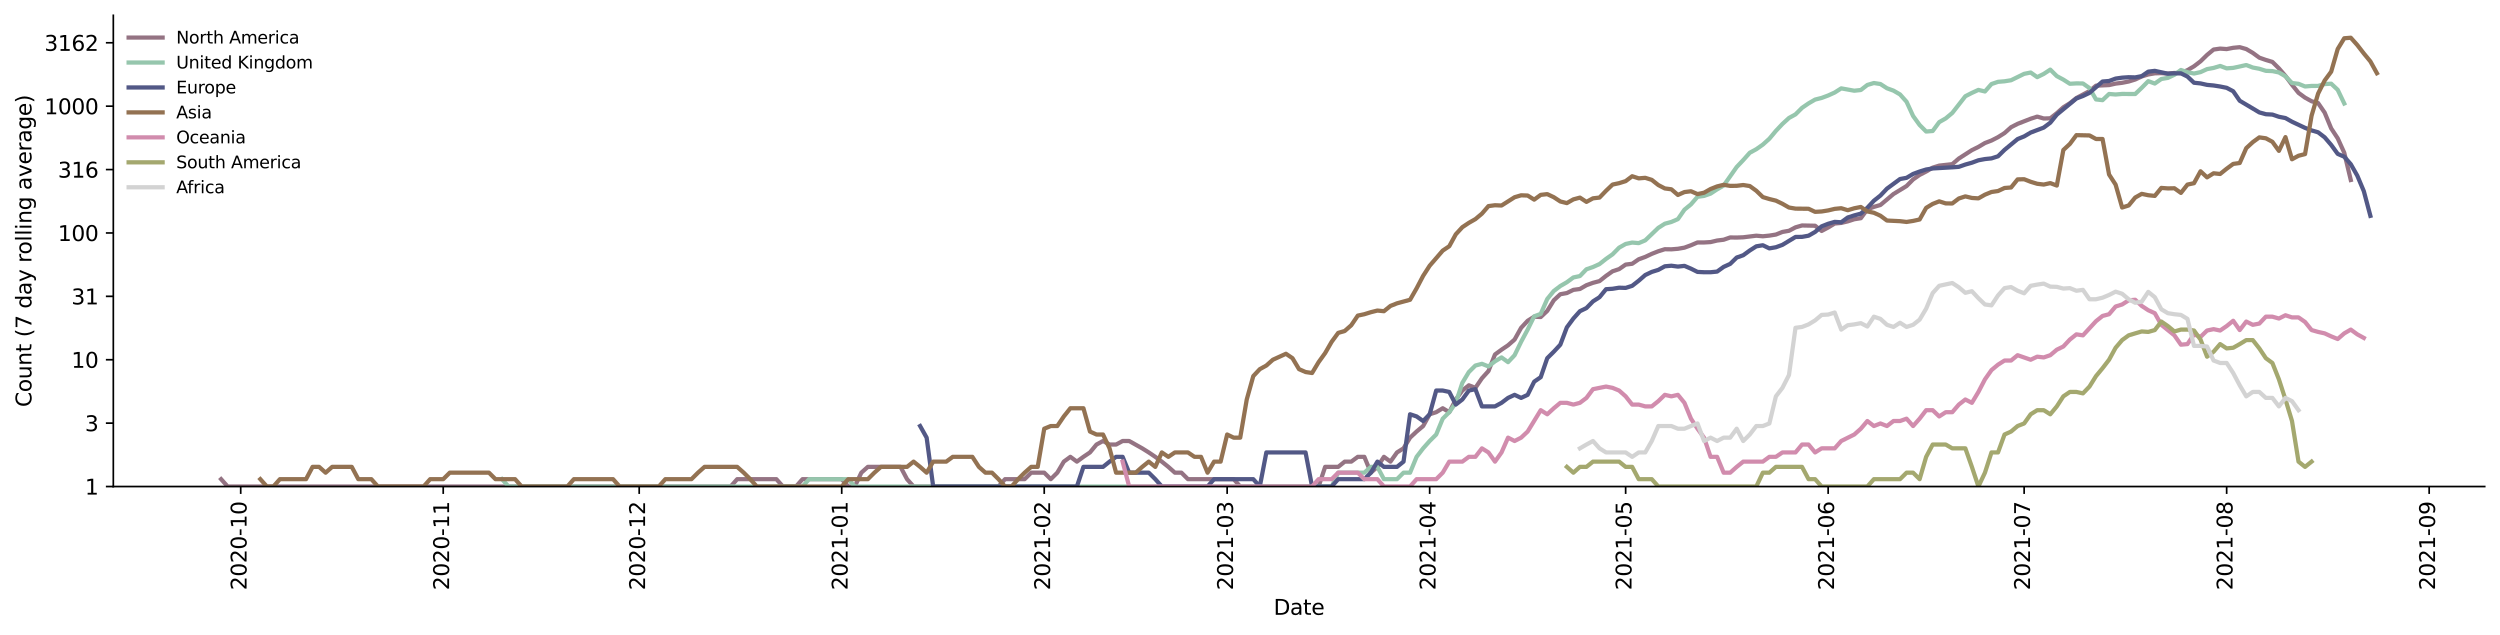 <?xml version="1.0" encoding="utf-8" standalone="no"?>
<!DOCTYPE svg PUBLIC "-//W3C//DTD SVG 1.1//EN"
  "http://www.w3.org/Graphics/SVG/1.1/DTD/svg11.dtd">
<svg height="298.621pt" version="1.1" viewBox="0 0 1176.528 298.621" width="1176.528pt" xmlns="http://www.w3.org/2000/svg" xmlns:xlink="http://www.w3.org/1999/xlink">
 <defs>
  <style type="text/css">*{stroke-linecap:butt;stroke-linejoin:round;}</style>
 </defs>
 <g id="figure_1">
  <g id="patch_1">
   <path d="M 0 298.621 
L 1176.528 298.621 
L 1176.528 0 
L 0 0 
z
" style="fill:#ffffff;"/>
  </g>
  <g id="axes_1">
   <g id="patch_2">
    <path d="M 53.328 228.96 
L 1169.328 228.96 
L 1169.328 7.2 
L 53.328 7.2 
z
" style="fill:#ffffff;"/>
   </g>
   <g id="matplotlib.axis_1">
    <g id="xtick_1">
     <g id="line2d_1">
      <defs>
       <path d="M 0 0 
L 0 3.5 
" id="mdd197585df" style="stroke:#000000;stroke-width:0.8;"/>
      </defs>
      <g>
       <use style="stroke:#000000;stroke-width:0.8;" x="113.279" xlink:href="#mdd197585df" y="228.96"/>
      </g>
     </g>
     <g id="text_1">
      <!-- 2020-10 -->
      <g transform="translate(116.038 277.743)rotate(-90)scale(0.1 -0.1)">
       <defs>
        <path d="M 1228 531 
L 3431 531 
L 3431 0 
L 469 0 
L 469 531 
Q 828 903 1448 1529 
Q 2069 2156 2228 2338 
Q 2531 2678 2651 2914 
Q 2772 3150 2772 3378 
Q 2772 3750 2511 3984 
Q 2250 4219 1831 4219 
Q 1534 4219 1204 4116 
Q 875 4013 500 3803 
L 500 4441 
Q 881 4594 1212 4672 
Q 1544 4750 1819 4750 
Q 2544 4750 2975 4387 
Q 3406 4025 3406 3419 
Q 3406 3131 3298 2873 
Q 3191 2616 2906 2266 
Q 2828 2175 2409 1742 
Q 1991 1309 1228 531 
z
" id="DejaVuSans-32" transform="scale(0.016)"/>
        <path d="M 2034 4250 
Q 1547 4250 1301 3770 
Q 1056 3291 1056 2328 
Q 1056 1369 1301 889 
Q 1547 409 2034 409 
Q 2525 409 2770 889 
Q 3016 1369 3016 2328 
Q 3016 3291 2770 3770 
Q 2525 4250 2034 4250 
z
M 2034 4750 
Q 2819 4750 3233 4129 
Q 3647 3509 3647 2328 
Q 3647 1150 3233 529 
Q 2819 -91 2034 -91 
Q 1250 -91 836 529 
Q 422 1150 422 2328 
Q 422 3509 836 4129 
Q 1250 4750 2034 4750 
z
" id="DejaVuSans-30" transform="scale(0.016)"/>
        <path d="M 313 2009 
L 1997 2009 
L 1997 1497 
L 313 1497 
L 313 2009 
z
" id="DejaVuSans-2d" transform="scale(0.016)"/>
        <path d="M 794 531 
L 1825 531 
L 1825 4091 
L 703 3866 
L 703 4441 
L 1819 4666 
L 2450 4666 
L 2450 531 
L 3481 531 
L 3481 0 
L 794 0 
L 794 531 
z
" id="DejaVuSans-31" transform="scale(0.016)"/>
       </defs>
       <use xlink:href="#DejaVuSans-32"/>
       <use x="63.623" xlink:href="#DejaVuSans-30"/>
       <use x="127.246" xlink:href="#DejaVuSans-32"/>
       <use x="190.869" xlink:href="#DejaVuSans-30"/>
       <use x="254.492" xlink:href="#DejaVuSans-2d"/>
       <use x="290.576" xlink:href="#DejaVuSans-31"/>
       <use x="354.199" xlink:href="#DejaVuSans-30"/>
      </g>
     </g>
    </g>
    <g id="xtick_2">
     <g id="line2d_2">
      <g>
       <use style="stroke:#000000;stroke-width:0.8;" x="208.584" xlink:href="#mdd197585df" y="228.96"/>
      </g>
     </g>
     <g id="text_2">
      <!-- 2020-11 -->
      <g transform="translate(211.344 277.743)rotate(-90)scale(0.1 -0.1)">
       <use xlink:href="#DejaVuSans-32"/>
       <use x="63.623" xlink:href="#DejaVuSans-30"/>
       <use x="127.246" xlink:href="#DejaVuSans-32"/>
       <use x="190.869" xlink:href="#DejaVuSans-30"/>
       <use x="254.492" xlink:href="#DejaVuSans-2d"/>
       <use x="290.576" xlink:href="#DejaVuSans-31"/>
       <use x="354.199" xlink:href="#DejaVuSans-31"/>
      </g>
     </g>
    </g>
    <g id="xtick_3">
     <g id="line2d_3">
      <g>
       <use style="stroke:#000000;stroke-width:0.8;" x="300.816" xlink:href="#mdd197585df" y="228.96"/>
      </g>
     </g>
     <g id="text_3">
      <!-- 2020-12 -->
      <g transform="translate(303.575 277.743)rotate(-90)scale(0.1 -0.1)">
       <use xlink:href="#DejaVuSans-32"/>
       <use x="63.623" xlink:href="#DejaVuSans-30"/>
       <use x="127.246" xlink:href="#DejaVuSans-32"/>
       <use x="190.869" xlink:href="#DejaVuSans-30"/>
       <use x="254.492" xlink:href="#DejaVuSans-2d"/>
       <use x="290.576" xlink:href="#DejaVuSans-31"/>
       <use x="354.199" xlink:href="#DejaVuSans-32"/>
      </g>
     </g>
    </g>
    <g id="xtick_4">
     <g id="line2d_4">
      <g>
       <use style="stroke:#000000;stroke-width:0.8;" x="396.122" xlink:href="#mdd197585df" y="228.96"/>
      </g>
     </g>
     <g id="text_4">
      <!-- 2021-01 -->
      <g transform="translate(398.881 277.743)rotate(-90)scale(0.1 -0.1)">
       <use xlink:href="#DejaVuSans-32"/>
       <use x="63.623" xlink:href="#DejaVuSans-30"/>
       <use x="127.246" xlink:href="#DejaVuSans-32"/>
       <use x="190.869" xlink:href="#DejaVuSans-31"/>
       <use x="254.492" xlink:href="#DejaVuSans-2d"/>
       <use x="290.576" xlink:href="#DejaVuSans-30"/>
       <use x="354.199" xlink:href="#DejaVuSans-31"/>
      </g>
     </g>
    </g>
    <g id="xtick_5">
     <g id="line2d_5">
      <g>
       <use style="stroke:#000000;stroke-width:0.8;" x="491.427" xlink:href="#mdd197585df" y="228.96"/>
      </g>
     </g>
     <g id="text_5">
      <!-- 2021-02 -->
      <g transform="translate(494.187 277.743)rotate(-90)scale(0.1 -0.1)">
       <use xlink:href="#DejaVuSans-32"/>
       <use x="63.623" xlink:href="#DejaVuSans-30"/>
       <use x="127.246" xlink:href="#DejaVuSans-32"/>
       <use x="190.869" xlink:href="#DejaVuSans-31"/>
       <use x="254.492" xlink:href="#DejaVuSans-2d"/>
       <use x="290.576" xlink:href="#DejaVuSans-30"/>
       <use x="354.199" xlink:href="#DejaVuSans-32"/>
      </g>
     </g>
    </g>
    <g id="xtick_6">
     <g id="line2d_6">
      <g>
       <use style="stroke:#000000;stroke-width:0.8;" x="577.51" xlink:href="#mdd197585df" y="228.96"/>
      </g>
     </g>
     <g id="text_6">
      <!-- 2021-03 -->
      <g transform="translate(580.269 277.743)rotate(-90)scale(0.1 -0.1)">
       <defs>
        <path d="M 2597 2516 
Q 3050 2419 3304 2112 
Q 3559 1806 3559 1356 
Q 3559 666 3084 287 
Q 2609 -91 1734 -91 
Q 1441 -91 1130 -33 
Q 819 25 488 141 
L 488 750 
Q 750 597 1062 519 
Q 1375 441 1716 441 
Q 2309 441 2620 675 
Q 2931 909 2931 1356 
Q 2931 1769 2642 2001 
Q 2353 2234 1838 2234 
L 1294 2234 
L 1294 2753 
L 1863 2753 
Q 2328 2753 2575 2939 
Q 2822 3125 2822 3475 
Q 2822 3834 2567 4026 
Q 2313 4219 1838 4219 
Q 1578 4219 1281 4162 
Q 984 4106 628 3988 
L 628 4550 
Q 988 4650 1302 4700 
Q 1616 4750 1894 4750 
Q 2613 4750 3031 4423 
Q 3450 4097 3450 3541 
Q 3450 3153 3228 2886 
Q 3006 2619 2597 2516 
z
" id="DejaVuSans-33" transform="scale(0.016)"/>
       </defs>
       <use xlink:href="#DejaVuSans-32"/>
       <use x="63.623" xlink:href="#DejaVuSans-30"/>
       <use x="127.246" xlink:href="#DejaVuSans-32"/>
       <use x="190.869" xlink:href="#DejaVuSans-31"/>
       <use x="254.492" xlink:href="#DejaVuSans-2d"/>
       <use x="290.576" xlink:href="#DejaVuSans-30"/>
       <use x="354.199" xlink:href="#DejaVuSans-33"/>
      </g>
     </g>
    </g>
    <g id="xtick_7">
     <g id="line2d_7">
      <g>
       <use style="stroke:#000000;stroke-width:0.8;" x="672.816" xlink:href="#mdd197585df" y="228.96"/>
      </g>
     </g>
     <g id="text_7">
      <!-- 2021-04 -->
      <g transform="translate(675.575 277.743)rotate(-90)scale(0.1 -0.1)">
       <defs>
        <path d="M 2419 4116 
L 825 1625 
L 2419 1625 
L 2419 4116 
z
M 2253 4666 
L 3047 4666 
L 3047 1625 
L 3713 1625 
L 3713 1100 
L 3047 1100 
L 3047 0 
L 2419 0 
L 2419 1100 
L 313 1100 
L 313 1709 
L 2253 4666 
z
" id="DejaVuSans-34" transform="scale(0.016)"/>
       </defs>
       <use xlink:href="#DejaVuSans-32"/>
       <use x="63.623" xlink:href="#DejaVuSans-30"/>
       <use x="127.246" xlink:href="#DejaVuSans-32"/>
       <use x="190.869" xlink:href="#DejaVuSans-31"/>
       <use x="254.492" xlink:href="#DejaVuSans-2d"/>
       <use x="290.576" xlink:href="#DejaVuSans-30"/>
       <use x="354.199" xlink:href="#DejaVuSans-34"/>
      </g>
     </g>
    </g>
    <g id="xtick_8">
     <g id="line2d_8">
      <g>
       <use style="stroke:#000000;stroke-width:0.8;" x="765.047" xlink:href="#mdd197585df" y="228.96"/>
      </g>
     </g>
     <g id="text_8">
      <!-- 2021-05 -->
      <g transform="translate(767.807 277.743)rotate(-90)scale(0.1 -0.1)">
       <defs>
        <path d="M 691 4666 
L 3169 4666 
L 3169 4134 
L 1269 4134 
L 1269 2991 
Q 1406 3038 1543 3061 
Q 1681 3084 1819 3084 
Q 2600 3084 3056 2656 
Q 3513 2228 3513 1497 
Q 3513 744 3044 326 
Q 2575 -91 1722 -91 
Q 1428 -91 1123 -41 
Q 819 9 494 109 
L 494 744 
Q 775 591 1075 516 
Q 1375 441 1709 441 
Q 2250 441 2565 725 
Q 2881 1009 2881 1497 
Q 2881 1984 2565 2268 
Q 2250 2553 1709 2553 
Q 1456 2553 1204 2497 
Q 953 2441 691 2322 
L 691 4666 
z
" id="DejaVuSans-35" transform="scale(0.016)"/>
       </defs>
       <use xlink:href="#DejaVuSans-32"/>
       <use x="63.623" xlink:href="#DejaVuSans-30"/>
       <use x="127.246" xlink:href="#DejaVuSans-32"/>
       <use x="190.869" xlink:href="#DejaVuSans-31"/>
       <use x="254.492" xlink:href="#DejaVuSans-2d"/>
       <use x="290.576" xlink:href="#DejaVuSans-30"/>
       <use x="354.199" xlink:href="#DejaVuSans-35"/>
      </g>
     </g>
    </g>
    <g id="xtick_9">
     <g id="line2d_9">
      <g>
       <use style="stroke:#000000;stroke-width:0.8;" x="860.353" xlink:href="#mdd197585df" y="228.96"/>
      </g>
     </g>
     <g id="text_9">
      <!-- 2021-06 -->
      <g transform="translate(863.112 277.743)rotate(-90)scale(0.1 -0.1)">
       <defs>
        <path d="M 2113 2584 
Q 1688 2584 1439 2293 
Q 1191 2003 1191 1497 
Q 1191 994 1439 701 
Q 1688 409 2113 409 
Q 2538 409 2786 701 
Q 3034 994 3034 1497 
Q 3034 2003 2786 2293 
Q 2538 2584 2113 2584 
z
M 3366 4563 
L 3366 3988 
Q 3128 4100 2886 4159 
Q 2644 4219 2406 4219 
Q 1781 4219 1451 3797 
Q 1122 3375 1075 2522 
Q 1259 2794 1537 2939 
Q 1816 3084 2150 3084 
Q 2853 3084 3261 2657 
Q 3669 2231 3669 1497 
Q 3669 778 3244 343 
Q 2819 -91 2113 -91 
Q 1303 -91 875 529 
Q 447 1150 447 2328 
Q 447 3434 972 4092 
Q 1497 4750 2381 4750 
Q 2619 4750 2861 4703 
Q 3103 4656 3366 4563 
z
" id="DejaVuSans-36" transform="scale(0.016)"/>
       </defs>
       <use xlink:href="#DejaVuSans-32"/>
       <use x="63.623" xlink:href="#DejaVuSans-30"/>
       <use x="127.246" xlink:href="#DejaVuSans-32"/>
       <use x="190.869" xlink:href="#DejaVuSans-31"/>
       <use x="254.492" xlink:href="#DejaVuSans-2d"/>
       <use x="290.576" xlink:href="#DejaVuSans-30"/>
       <use x="354.199" xlink:href="#DejaVuSans-36"/>
      </g>
     </g>
    </g>
    <g id="xtick_10">
     <g id="line2d_10">
      <g>
       <use style="stroke:#000000;stroke-width:0.8;" x="952.584" xlink:href="#mdd197585df" y="228.96"/>
      </g>
     </g>
     <g id="text_10">
      <!-- 2021-07 -->
      <g transform="translate(955.344 277.743)rotate(-90)scale(0.1 -0.1)">
       <defs>
        <path d="M 525 4666 
L 3525 4666 
L 3525 4397 
L 1831 0 
L 1172 0 
L 2766 4134 
L 525 4134 
L 525 4666 
z
" id="DejaVuSans-37" transform="scale(0.016)"/>
       </defs>
       <use xlink:href="#DejaVuSans-32"/>
       <use x="63.623" xlink:href="#DejaVuSans-30"/>
       <use x="127.246" xlink:href="#DejaVuSans-32"/>
       <use x="190.869" xlink:href="#DejaVuSans-31"/>
       <use x="254.492" xlink:href="#DejaVuSans-2d"/>
       <use x="290.576" xlink:href="#DejaVuSans-30"/>
       <use x="354.199" xlink:href="#DejaVuSans-37"/>
      </g>
     </g>
    </g>
    <g id="xtick_11">
     <g id="line2d_11">
      <g>
       <use style="stroke:#000000;stroke-width:0.8;" x="1047.89" xlink:href="#mdd197585df" y="228.96"/>
      </g>
     </g>
     <g id="text_11">
      <!-- 2021-08 -->
      <g transform="translate(1050.649 277.743)rotate(-90)scale(0.1 -0.1)">
       <defs>
        <path d="M 2034 2216 
Q 1584 2216 1326 1975 
Q 1069 1734 1069 1313 
Q 1069 891 1326 650 
Q 1584 409 2034 409 
Q 2484 409 2743 651 
Q 3003 894 3003 1313 
Q 3003 1734 2745 1975 
Q 2488 2216 2034 2216 
z
M 1403 2484 
Q 997 2584 770 2862 
Q 544 3141 544 3541 
Q 544 4100 942 4425 
Q 1341 4750 2034 4750 
Q 2731 4750 3128 4425 
Q 3525 4100 3525 3541 
Q 3525 3141 3298 2862 
Q 3072 2584 2669 2484 
Q 3125 2378 3379 2068 
Q 3634 1759 3634 1313 
Q 3634 634 3220 271 
Q 2806 -91 2034 -91 
Q 1263 -91 848 271 
Q 434 634 434 1313 
Q 434 1759 690 2068 
Q 947 2378 1403 2484 
z
M 1172 3481 
Q 1172 3119 1398 2916 
Q 1625 2713 2034 2713 
Q 2441 2713 2670 2916 
Q 2900 3119 2900 3481 
Q 2900 3844 2670 4047 
Q 2441 4250 2034 4250 
Q 1625 4250 1398 4047 
Q 1172 3844 1172 3481 
z
" id="DejaVuSans-38" transform="scale(0.016)"/>
       </defs>
       <use xlink:href="#DejaVuSans-32"/>
       <use x="63.623" xlink:href="#DejaVuSans-30"/>
       <use x="127.246" xlink:href="#DejaVuSans-32"/>
       <use x="190.869" xlink:href="#DejaVuSans-31"/>
       <use x="254.492" xlink:href="#DejaVuSans-2d"/>
       <use x="290.576" xlink:href="#DejaVuSans-30"/>
       <use x="354.199" xlink:href="#DejaVuSans-38"/>
      </g>
     </g>
    </g>
    <g id="xtick_12">
     <g id="line2d_12">
      <g>
       <use style="stroke:#000000;stroke-width:0.8;" x="1143.196" xlink:href="#mdd197585df" y="228.96"/>
      </g>
     </g>
     <g id="text_12">
      <!-- 2021-09 -->
      <g transform="translate(1145.955 277.743)rotate(-90)scale(0.1 -0.1)">
       <defs>
        <path d="M 703 97 
L 703 672 
Q 941 559 1184 500 
Q 1428 441 1663 441 
Q 2288 441 2617 861 
Q 2947 1281 2994 2138 
Q 2813 1869 2534 1725 
Q 2256 1581 1919 1581 
Q 1219 1581 811 2004 
Q 403 2428 403 3163 
Q 403 3881 828 4315 
Q 1253 4750 1959 4750 
Q 2769 4750 3195 4129 
Q 3622 3509 3622 2328 
Q 3622 1225 3098 567 
Q 2575 -91 1691 -91 
Q 1453 -91 1209 -44 
Q 966 3 703 97 
z
M 1959 2075 
Q 2384 2075 2632 2365 
Q 2881 2656 2881 3163 
Q 2881 3666 2632 3958 
Q 2384 4250 1959 4250 
Q 1534 4250 1286 3958 
Q 1038 3666 1038 3163 
Q 1038 2656 1286 2365 
Q 1534 2075 1959 2075 
z
" id="DejaVuSans-39" transform="scale(0.016)"/>
       </defs>
       <use xlink:href="#DejaVuSans-32"/>
       <use x="63.623" xlink:href="#DejaVuSans-30"/>
       <use x="127.246" xlink:href="#DejaVuSans-32"/>
       <use x="190.869" xlink:href="#DejaVuSans-31"/>
       <use x="254.492" xlink:href="#DejaVuSans-2d"/>
       <use x="290.576" xlink:href="#DejaVuSans-30"/>
       <use x="354.199" xlink:href="#DejaVuSans-39"/>
      </g>
     </g>
    </g>
    <g id="text_13">
     <!-- Date -->
     <g transform="translate(599.377 289.341)scale(0.1 -0.1)">
      <defs>
       <path d="M 1259 4147 
L 1259 519 
L 2022 519 
Q 2988 519 3436 956 
Q 3884 1394 3884 2338 
Q 3884 3275 3436 3711 
Q 2988 4147 2022 4147 
L 1259 4147 
z
M 628 4666 
L 1925 4666 
Q 3281 4666 3915 4102 
Q 4550 3538 4550 2338 
Q 4550 1131 3912 565 
Q 3275 0 1925 0 
L 628 0 
L 628 4666 
z
" id="DejaVuSans-44" transform="scale(0.016)"/>
       <path d="M 2194 1759 
Q 1497 1759 1228 1600 
Q 959 1441 959 1056 
Q 959 750 1161 570 
Q 1363 391 1709 391 
Q 2188 391 2477 730 
Q 2766 1069 2766 1631 
L 2766 1759 
L 2194 1759 
z
M 3341 1997 
L 3341 0 
L 2766 0 
L 2766 531 
Q 2569 213 2275 61 
Q 1981 -91 1556 -91 
Q 1019 -91 701 211 
Q 384 513 384 1019 
Q 384 1609 779 1909 
Q 1175 2209 1959 2209 
L 2766 2209 
L 2766 2266 
Q 2766 2663 2505 2880 
Q 2244 3097 1772 3097 
Q 1472 3097 1187 3025 
Q 903 2953 641 2809 
L 641 3341 
Q 956 3463 1253 3523 
Q 1550 3584 1831 3584 
Q 2591 3584 2966 3190 
Q 3341 2797 3341 1997 
z
" id="DejaVuSans-61" transform="scale(0.016)"/>
       <path d="M 1172 4494 
L 1172 3500 
L 2356 3500 
L 2356 3053 
L 1172 3053 
L 1172 1153 
Q 1172 725 1289 603 
Q 1406 481 1766 481 
L 2356 481 
L 2356 0 
L 1766 0 
Q 1100 0 847 248 
Q 594 497 594 1153 
L 594 3053 
L 172 3053 
L 172 3500 
L 594 3500 
L 594 4494 
L 1172 4494 
z
" id="DejaVuSans-74" transform="scale(0.016)"/>
       <path d="M 3597 1894 
L 3597 1613 
L 953 1613 
Q 991 1019 1311 708 
Q 1631 397 2203 397 
Q 2534 397 2845 478 
Q 3156 559 3463 722 
L 3463 178 
Q 3153 47 2828 -22 
Q 2503 -91 2169 -91 
Q 1331 -91 842 396 
Q 353 884 353 1716 
Q 353 2575 817 3079 
Q 1281 3584 2069 3584 
Q 2775 3584 3186 3129 
Q 3597 2675 3597 1894 
z
M 3022 2063 
Q 3016 2534 2758 2815 
Q 2500 3097 2075 3097 
Q 1594 3097 1305 2825 
Q 1016 2553 972 2059 
L 3022 2063 
z
" id="DejaVuSans-65" transform="scale(0.016)"/>
      </defs>
      <use xlink:href="#DejaVuSans-44"/>
      <use x="77.002" xlink:href="#DejaVuSans-61"/>
      <use x="138.281" xlink:href="#DejaVuSans-74"/>
      <use x="177.49" xlink:href="#DejaVuSans-65"/>
     </g>
    </g>
   </g>
   <g id="matplotlib.axis_2">
    <g id="ytick_1">
     <g id="line2d_13">
      <defs>
       <path d="M 0 0 
L -3.5 0 
" id="m6ef67ec55e" style="stroke:#000000;stroke-width:0.8;"/>
      </defs>
      <g>
       <use style="stroke:#000000;stroke-width:0.8;" x="53.328" xlink:href="#m6ef67ec55e" y="228.96"/>
      </g>
     </g>
     <g id="text_14">
      <!-- 1 -->
      <g transform="translate(39.966 232.759)scale(0.1 -0.1)">
       <use xlink:href="#DejaVuSans-31"/>
      </g>
     </g>
    </g>
    <g id="ytick_2">
     <g id="line2d_14">
      <g>
       <use style="stroke:#000000;stroke-width:0.8;" x="53.328" xlink:href="#m6ef67ec55e" y="199.128"/>
      </g>
     </g>
     <g id="text_15">
      <!-- 3 -->
      <g transform="translate(39.966 202.927)scale(0.1 -0.1)">
       <use xlink:href="#DejaVuSans-33"/>
      </g>
     </g>
    </g>
    <g id="ytick_3">
     <g id="line2d_15">
      <g>
       <use style="stroke:#000000;stroke-width:0.8;" x="53.328" xlink:href="#m6ef67ec55e" y="169.295"/>
      </g>
     </g>
     <g id="text_16">
      <!-- 10 -->
      <g transform="translate(33.603 173.095)scale(0.1 -0.1)">
       <use xlink:href="#DejaVuSans-31"/>
       <use x="63.623" xlink:href="#DejaVuSans-30"/>
      </g>
     </g>
    </g>
    <g id="ytick_4">
     <g id="line2d_16">
      <g>
       <use style="stroke:#000000;stroke-width:0.8;" x="53.328" xlink:href="#m6ef67ec55e" y="139.463"/>
      </g>
     </g>
     <g id="text_17">
      <!-- 31 -->
      <g transform="translate(33.603 143.262)scale(0.1 -0.1)">
       <use xlink:href="#DejaVuSans-33"/>
       <use x="63.623" xlink:href="#DejaVuSans-31"/>
      </g>
     </g>
    </g>
    <g id="ytick_5">
     <g id="line2d_17">
      <g>
       <use style="stroke:#000000;stroke-width:0.8;" x="53.328" xlink:href="#m6ef67ec55e" y="109.631"/>
      </g>
     </g>
     <g id="text_18">
      <!-- 100 -->
      <g transform="translate(27.241 113.43)scale(0.1 -0.1)">
       <use xlink:href="#DejaVuSans-31"/>
       <use x="63.623" xlink:href="#DejaVuSans-30"/>
       <use x="127.246" xlink:href="#DejaVuSans-30"/>
      </g>
     </g>
    </g>
    <g id="ytick_6">
     <g id="line2d_18">
      <g>
       <use style="stroke:#000000;stroke-width:0.8;" x="53.328" xlink:href="#m6ef67ec55e" y="79.799"/>
      </g>
     </g>
     <g id="text_19">
      <!-- 316 -->
      <g transform="translate(27.241 83.598)scale(0.1 -0.1)">
       <use xlink:href="#DejaVuSans-33"/>
       <use x="63.623" xlink:href="#DejaVuSans-31"/>
       <use x="127.246" xlink:href="#DejaVuSans-36"/>
      </g>
     </g>
    </g>
    <g id="ytick_7">
     <g id="line2d_19">
      <g>
       <use style="stroke:#000000;stroke-width:0.8;" x="53.328" xlink:href="#m6ef67ec55e" y="49.966"/>
      </g>
     </g>
     <g id="text_20">
      <!-- 1000 -->
      <g transform="translate(20.878 53.766)scale(0.1 -0.1)">
       <use xlink:href="#DejaVuSans-31"/>
       <use x="63.623" xlink:href="#DejaVuSans-30"/>
       <use x="127.246" xlink:href="#DejaVuSans-30"/>
       <use x="190.869" xlink:href="#DejaVuSans-30"/>
      </g>
     </g>
    </g>
    <g id="ytick_8">
     <g id="line2d_20">
      <g>
       <use style="stroke:#000000;stroke-width:0.8;" x="53.328" xlink:href="#m6ef67ec55e" y="20.134"/>
      </g>
     </g>
     <g id="text_21">
      <!-- 3162 -->
      <g transform="translate(20.878 23.933)scale(0.1 -0.1)">
       <use xlink:href="#DejaVuSans-33"/>
       <use x="63.623" xlink:href="#DejaVuSans-31"/>
       <use x="127.246" xlink:href="#DejaVuSans-36"/>
       <use x="190.869" xlink:href="#DejaVuSans-32"/>
      </g>
     </g>
    </g>
    <g id="text_22">
     <!-- Count (7 day rolling average) -->
     <g transform="translate(14.798 191.548)rotate(-90)scale(0.1 -0.1)">
      <defs>
       <path d="M 4122 4306 
L 4122 3641 
Q 3803 3938 3442 4084 
Q 3081 4231 2675 4231 
Q 1875 4231 1450 3742 
Q 1025 3253 1025 2328 
Q 1025 1406 1450 917 
Q 1875 428 2675 428 
Q 3081 428 3442 575 
Q 3803 722 4122 1019 
L 4122 359 
Q 3791 134 3420 21 
Q 3050 -91 2638 -91 
Q 1578 -91 968 557 
Q 359 1206 359 2328 
Q 359 3453 968 4101 
Q 1578 4750 2638 4750 
Q 3056 4750 3426 4639 
Q 3797 4528 4122 4306 
z
" id="DejaVuSans-43" transform="scale(0.016)"/>
       <path d="M 1959 3097 
Q 1497 3097 1228 2736 
Q 959 2375 959 1747 
Q 959 1119 1226 758 
Q 1494 397 1959 397 
Q 2419 397 2687 759 
Q 2956 1122 2956 1747 
Q 2956 2369 2687 2733 
Q 2419 3097 1959 3097 
z
M 1959 3584 
Q 2709 3584 3137 3096 
Q 3566 2609 3566 1747 
Q 3566 888 3137 398 
Q 2709 -91 1959 -91 
Q 1206 -91 779 398 
Q 353 888 353 1747 
Q 353 2609 779 3096 
Q 1206 3584 1959 3584 
z
" id="DejaVuSans-6f" transform="scale(0.016)"/>
       <path d="M 544 1381 
L 544 3500 
L 1119 3500 
L 1119 1403 
Q 1119 906 1312 657 
Q 1506 409 1894 409 
Q 2359 409 2629 706 
Q 2900 1003 2900 1516 
L 2900 3500 
L 3475 3500 
L 3475 0 
L 2900 0 
L 2900 538 
Q 2691 219 2414 64 
Q 2138 -91 1772 -91 
Q 1169 -91 856 284 
Q 544 659 544 1381 
z
M 1991 3584 
L 1991 3584 
z
" id="DejaVuSans-75" transform="scale(0.016)"/>
       <path d="M 3513 2113 
L 3513 0 
L 2938 0 
L 2938 2094 
Q 2938 2591 2744 2837 
Q 2550 3084 2163 3084 
Q 1697 3084 1428 2787 
Q 1159 2491 1159 1978 
L 1159 0 
L 581 0 
L 581 3500 
L 1159 3500 
L 1159 2956 
Q 1366 3272 1645 3428 
Q 1925 3584 2291 3584 
Q 2894 3584 3203 3211 
Q 3513 2838 3513 2113 
z
" id="DejaVuSans-6e" transform="scale(0.016)"/>
       <path id="DejaVuSans-20" transform="scale(0.016)"/>
       <path d="M 1984 4856 
Q 1566 4138 1362 3434 
Q 1159 2731 1159 2009 
Q 1159 1288 1364 580 
Q 1569 -128 1984 -844 
L 1484 -844 
Q 1016 -109 783 600 
Q 550 1309 550 2009 
Q 550 2706 781 3412 
Q 1013 4119 1484 4856 
L 1984 4856 
z
" id="DejaVuSans-28" transform="scale(0.016)"/>
       <path d="M 2906 2969 
L 2906 4863 
L 3481 4863 
L 3481 0 
L 2906 0 
L 2906 525 
Q 2725 213 2448 61 
Q 2172 -91 1784 -91 
Q 1150 -91 751 415 
Q 353 922 353 1747 
Q 353 2572 751 3078 
Q 1150 3584 1784 3584 
Q 2172 3584 2448 3432 
Q 2725 3281 2906 2969 
z
M 947 1747 
Q 947 1113 1208 752 
Q 1469 391 1925 391 
Q 2381 391 2643 752 
Q 2906 1113 2906 1747 
Q 2906 2381 2643 2742 
Q 2381 3103 1925 3103 
Q 1469 3103 1208 2742 
Q 947 2381 947 1747 
z
" id="DejaVuSans-64" transform="scale(0.016)"/>
       <path d="M 2059 -325 
Q 1816 -950 1584 -1140 
Q 1353 -1331 966 -1331 
L 506 -1331 
L 506 -850 
L 844 -850 
Q 1081 -850 1212 -737 
Q 1344 -625 1503 -206 
L 1606 56 
L 191 3500 
L 800 3500 
L 1894 763 
L 2988 3500 
L 3597 3500 
L 2059 -325 
z
" id="DejaVuSans-79" transform="scale(0.016)"/>
       <path d="M 2631 2963 
Q 2534 3019 2420 3045 
Q 2306 3072 2169 3072 
Q 1681 3072 1420 2755 
Q 1159 2438 1159 1844 
L 1159 0 
L 581 0 
L 581 3500 
L 1159 3500 
L 1159 2956 
Q 1341 3275 1631 3429 
Q 1922 3584 2338 3584 
Q 2397 3584 2469 3576 
Q 2541 3569 2628 3553 
L 2631 2963 
z
" id="DejaVuSans-72" transform="scale(0.016)"/>
       <path d="M 603 4863 
L 1178 4863 
L 1178 0 
L 603 0 
L 603 4863 
z
" id="DejaVuSans-6c" transform="scale(0.016)"/>
       <path d="M 603 3500 
L 1178 3500 
L 1178 0 
L 603 0 
L 603 3500 
z
M 603 4863 
L 1178 4863 
L 1178 4134 
L 603 4134 
L 603 4863 
z
" id="DejaVuSans-69" transform="scale(0.016)"/>
       <path d="M 2906 1791 
Q 2906 2416 2648 2759 
Q 2391 3103 1925 3103 
Q 1463 3103 1205 2759 
Q 947 2416 947 1791 
Q 947 1169 1205 825 
Q 1463 481 1925 481 
Q 2391 481 2648 825 
Q 2906 1169 2906 1791 
z
M 3481 434 
Q 3481 -459 3084 -895 
Q 2688 -1331 1869 -1331 
Q 1566 -1331 1297 -1286 
Q 1028 -1241 775 -1147 
L 775 -588 
Q 1028 -725 1275 -790 
Q 1522 -856 1778 -856 
Q 2344 -856 2625 -561 
Q 2906 -266 2906 331 
L 2906 616 
Q 2728 306 2450 153 
Q 2172 0 1784 0 
Q 1141 0 747 490 
Q 353 981 353 1791 
Q 353 2603 747 3093 
Q 1141 3584 1784 3584 
Q 2172 3584 2450 3431 
Q 2728 3278 2906 2969 
L 2906 3500 
L 3481 3500 
L 3481 434 
z
" id="DejaVuSans-67" transform="scale(0.016)"/>
       <path d="M 191 3500 
L 800 3500 
L 1894 563 
L 2988 3500 
L 3597 3500 
L 2284 0 
L 1503 0 
L 191 3500 
z
" id="DejaVuSans-76" transform="scale(0.016)"/>
       <path d="M 513 4856 
L 1013 4856 
Q 1481 4119 1714 3412 
Q 1947 2706 1947 2009 
Q 1947 1309 1714 600 
Q 1481 -109 1013 -844 
L 513 -844 
Q 928 -128 1133 580 
Q 1338 1288 1338 2009 
Q 1338 2731 1133 3434 
Q 928 4138 513 4856 
z
" id="DejaVuSans-29" transform="scale(0.016)"/>
      </defs>
      <use xlink:href="#DejaVuSans-43"/>
      <use x="69.824" xlink:href="#DejaVuSans-6f"/>
      <use x="131.006" xlink:href="#DejaVuSans-75"/>
      <use x="194.385" xlink:href="#DejaVuSans-6e"/>
      <use x="257.764" xlink:href="#DejaVuSans-74"/>
      <use x="296.973" xlink:href="#DejaVuSans-20"/>
      <use x="328.76" xlink:href="#DejaVuSans-28"/>
      <use x="367.773" xlink:href="#DejaVuSans-37"/>
      <use x="431.396" xlink:href="#DejaVuSans-20"/>
      <use x="463.184" xlink:href="#DejaVuSans-64"/>
      <use x="526.66" xlink:href="#DejaVuSans-61"/>
      <use x="587.939" xlink:href="#DejaVuSans-79"/>
      <use x="647.119" xlink:href="#DejaVuSans-20"/>
      <use x="678.906" xlink:href="#DejaVuSans-72"/>
      <use x="717.77" xlink:href="#DejaVuSans-6f"/>
      <use x="778.951" xlink:href="#DejaVuSans-6c"/>
      <use x="806.734" xlink:href="#DejaVuSans-6c"/>
      <use x="834.518" xlink:href="#DejaVuSans-69"/>
      <use x="862.301" xlink:href="#DejaVuSans-6e"/>
      <use x="925.68" xlink:href="#DejaVuSans-67"/>
      <use x="989.156" xlink:href="#DejaVuSans-20"/>
      <use x="1020.943" xlink:href="#DejaVuSans-61"/>
      <use x="1082.223" xlink:href="#DejaVuSans-76"/>
      <use x="1141.402" xlink:href="#DejaVuSans-65"/>
      <use x="1202.926" xlink:href="#DejaVuSans-72"/>
      <use x="1244.039" xlink:href="#DejaVuSans-61"/>
      <use x="1305.318" xlink:href="#DejaVuSans-67"/>
      <use x="1368.795" xlink:href="#DejaVuSans-65"/>
      <use x="1430.318" xlink:href="#DejaVuSans-29"/>
     </g>
    </g>
   </g>
   <g id="line2d_21">
    <path clip-path="url(#p930c6b7bd5)" d="M 104.055 225.5 
L 107.13 228.96 
L 343.857 228.96 
L 346.931 225.5 
L 365.378 225.5 
L 368.452 228.96 
L 374.601 228.96 
L 377.675 225.5 
L 396.122 225.5 
L 399.196 228.96 
L 402.27 228.96 
L 405.345 222.448 
L 408.419 219.718 
L 423.791 219.718 
L 426.865 225.5 
L 429.94 228.96 
L 469.907 228.96 
L 472.981 225.5 
L 482.204 225.5 
L 485.279 222.448 
L 491.427 222.448 
L 494.502 225.5 
L 497.576 222.448 
L 500.65 217.248 
L 503.725 214.994 
L 506.799 217.248 
L 509.874 214.994 
L 512.948 212.919 
L 516.022 209.211 
L 519.097 207.539 
L 522.171 209.211 
L 525.245 209.211 
L 528.32 207.539 
L 531.394 207.539 
L 537.543 210.999 
L 540.617 212.919 
L 543.692 214.994 
L 546.766 217.248 
L 549.841 219.718 
L 552.915 222.448 
L 555.989 222.448 
L 559.064 225.5 
L 580.584 225.5 
L 583.659 228.96 
L 620.551 228.96 
L 623.626 219.718 
L 629.774 219.718 
L 632.849 217.248 
L 635.923 217.248 
L 638.998 214.994 
L 642.072 214.994 
L 645.146 222.448 
L 648.221 219.718 
L 651.295 214.994 
L 654.369 217.248 
L 657.444 212.919 
L 660.518 210.999 
L 663.593 205.968 
L 666.667 203.086 
L 669.741 200.493 
L 672.816 194.959 
L 675.89 193.981 
L 678.964 192.129 
L 682.039 193.981 
L 685.113 188.007 
L 688.188 183.796 
L 691.262 181.327 
L 694.336 182.532 
L 697.411 178.014 
L 700.485 174.619 
L 703.56 166.826 
L 706.634 164.571 
L 709.708 162.497 
L 712.783 159.796 
L 715.857 154.271 
L 718.931 150.967 
L 722.006 149.034 
L 725.08 149.204 
L 728.155 146.304 
L 731.229 141.327 
L 734.303 138.471 
L 737.378 137.914 
L 740.452 136.414 
L 743.526 136.001 
L 746.601 134.22 
L 749.675 133.098 
L 752.75 132.287 
L 755.824 129.833 
L 758.898 127.666 
L 761.973 126.647 
L 765.047 124.523 
L 768.122 124.132 
L 771.196 122.018 
L 774.27 120.908 
L 777.345 119.461 
L 780.419 118.246 
L 783.493 117.284 
L 786.568 117.333 
L 789.642 117.085 
L 792.717 116.548 
L 795.791 115.413 
L 798.865 114.105 
L 801.94 114.105 
L 805.014 113.929 
L 808.088 113.197 
L 811.163 112.818 
L 814.237 111.751 
L 817.312 111.792 
L 820.386 111.671 
L 826.535 110.921 
L 829.609 111.195 
L 832.683 110.882 
L 835.758 110.382 
L 838.832 109.154 
L 841.907 108.615 
L 844.981 106.994 
L 848.055 106.106 
L 854.204 106.236 
L 857.279 108.686 
L 860.353 107.061 
L 863.427 105.186 
L 866.502 104.907 
L 869.576 104.177 
L 872.65 103.177 
L 875.725 102.691 
L 878.799 98.515 
L 881.874 97.36 
L 884.948 96.476 
L 891.097 91.303 
L 897.245 87.554 
L 900.32 84.448 
L 903.394 82.312 
L 906.469 80.723 
L 909.543 78.897 
L 912.617 77.942 
L 918.766 77.254 
L 921.841 74.604 
L 927.989 70.657 
L 931.064 69.14 
L 934.138 67.313 
L 937.212 66.133 
L 940.287 64.552 
L 943.361 62.611 
L 946.436 59.867 
L 949.51 58.284 
L 955.659 55.878 
L 958.733 54.875 
L 961.807 55.767 
L 964.882 55.679 
L 967.956 53.275 
L 971.031 50.505 
L 974.105 48.579 
L 977.179 46.133 
L 983.328 42.871 
L 986.403 40.326 
L 992.551 40.036 
L 995.626 39.347 
L 998.7 38.969 
L 1001.774 38.366 
L 1004.849 37.418 
L 1007.923 35.976 
L 1010.998 35.034 
L 1014.072 34.506 
L 1017.146 34.405 
L 1020.221 34.637 
L 1023.295 34.34 
L 1026.369 34.388 
L 1029.444 33.011 
L 1032.518 31.204 
L 1035.593 28.854 
L 1038.667 25.855 
L 1041.741 23.319 
L 1044.816 22.878 
L 1047.89 23.095 
L 1050.964 22.501 
L 1054.039 22.205 
L 1057.113 23.08 
L 1060.188 24.89 
L 1063.262 27.138 
L 1066.336 28.213 
L 1069.411 29.135 
L 1072.485 32.182 
L 1075.56 35.734 
L 1078.634 39.881 
L 1081.708 43.7 
L 1084.783 45.955 
L 1087.857 47.649 
L 1090.931 48.516 
L 1094.006 52.999 
L 1097.08 60.421 
L 1100.155 65.103 
L 1103.229 71.887 
L 1106.303 84.702 
L 1106.303 84.702 
" style="fill:none;stroke:#947383;stroke-linecap:square;stroke-width:2;"/>
   </g>
   <g id="line2d_22">
    <path clip-path="url(#p930c6b7bd5)" d="M 236.254 225.5 
L 239.328 228.96 
L 377.675 228.96 
L 380.75 225.5 
L 399.196 225.5 
L 402.27 228.96 
L 626.7 228.96 
L 629.774 222.448 
L 642.072 222.448 
L 645.146 219.718 
L 648.221 219.718 
L 651.295 225.5 
L 657.444 225.5 
L 660.518 222.448 
L 663.593 222.448 
L 666.667 214.994 
L 669.741 210.999 
L 672.816 207.539 
L 675.89 204.487 
L 678.964 197.033 
L 682.039 193.981 
L 685.113 189.578 
L 688.188 180.175 
L 691.262 175.078 
L 694.336 172.026 
L 697.411 171.216 
L 700.485 172.44 
L 703.56 170.047 
L 706.634 168.208 
L 709.708 170.431 
L 712.783 167.165 
L 715.857 160.843 
L 718.931 155.114 
L 722.006 148.865 
L 725.08 147.713 
L 728.155 140.705 
L 731.229 136.94 
L 734.303 134.606 
L 737.378 132.824 
L 740.452 130.57 
L 743.526 129.914 
L 746.601 126.718 
L 749.675 125.666 
L 752.75 124.262 
L 755.824 121.839 
L 758.898 119.679 
L 761.973 116.548 
L 765.047 114.818 
L 768.122 114.149 
L 771.196 114.415 
L 774.27 113.112 
L 780.419 107.229 
L 783.493 105.28 
L 786.568 104.448 
L 789.642 103.119 
L 792.717 98.684 
L 795.791 96.166 
L 798.865 92.613 
L 801.94 92.194 
L 805.014 91.121 
L 808.088 89.1 
L 811.163 87.319 
L 817.312 78.582 
L 820.386 75.332 
L 823.46 71.887 
L 826.535 70.217 
L 829.609 68.053 
L 832.683 65.283 
L 835.758 61.594 
L 838.832 58.34 
L 841.907 55.523 
L 844.981 53.827 
L 848.055 50.76 
L 851.13 48.649 
L 854.204 46.862 
L 857.279 46.089 
L 860.353 44.939 
L 863.427 43.541 
L 866.502 41.586 
L 872.65 42.694 
L 875.725 42.358 
L 878.799 39.981 
L 881.874 39.071 
L 884.948 39.542 
L 888.022 41.532 
L 891.097 42.655 
L 894.171 44.434 
L 897.245 47.883 
L 900.32 54.573 
L 903.394 58.825 
L 906.469 61.898 
L 909.543 61.647 
L 912.617 57.475 
L 915.692 55.716 
L 918.766 53.153 
L 924.915 45.292 
L 927.989 43.718 
L 931.064 42.311 
L 934.138 43.046 
L 937.212 39.552 
L 940.287 38.51 
L 943.361 38.255 
L 946.436 37.765 
L 952.584 34.75 
L 955.659 34.13 
L 958.733 36.3 
L 961.807 34.783 
L 964.882 32.766 
L 967.956 35.817 
L 971.031 37.466 
L 974.105 39.426 
L 977.179 39.246 
L 980.254 39.283 
L 983.328 41.442 
L 986.403 46.793 
L 989.477 47.136 
L 992.551 44.223 
L 995.626 44.47 
L 998.7 44.208 
L 1004.849 44.25 
L 1007.923 41.309 
L 1010.998 38.191 
L 1014.072 39.315 
L 1017.146 37.175 
L 1020.221 36.652 
L 1023.295 35.184 
L 1026.369 32.935 
L 1029.444 33.982 
L 1032.518 34.609 
L 1035.593 33.938 
L 1038.667 32.527 
L 1041.741 31.969 
L 1044.816 31.041 
L 1047.89 32.167 
L 1050.964 31.952 
L 1057.113 30.61 
L 1060.188 31.781 
L 1063.262 32.365 
L 1066.336 33.335 
L 1069.411 33.456 
L 1072.485 34.098 
L 1075.56 35.894 
L 1078.634 39.073 
L 1081.708 39.445 
L 1084.783 40.693 
L 1087.857 40.443 
L 1090.931 40.423 
L 1094.006 39.569 
L 1097.08 39.384 
L 1100.155 42.273 
L 1103.229 48.699 
L 1103.229 48.699 
" style="fill:none;stroke:#96c6ad;stroke-linecap:square;stroke-width:2;"/>
   </g>
   <g id="line2d_23">
    <path clip-path="url(#p930c6b7bd5)" d="M 433.014 200.493 
L 436.088 205.968 
L 439.163 228.96 
L 506.799 228.96 
L 509.874 219.718 
L 519.097 219.718 
L 522.171 217.248 
L 525.245 214.994 
L 528.32 214.994 
L 531.394 222.448 
L 540.617 222.448 
L 543.692 225.5 
L 546.766 228.96 
L 568.287 228.96 
L 571.361 225.5 
L 589.807 225.5 
L 592.882 228.96 
L 595.956 212.919 
L 614.403 212.919 
L 617.477 228.96 
L 626.7 228.96 
L 629.774 225.5 
L 642.072 225.5 
L 645.146 222.448 
L 648.221 217.248 
L 651.295 219.718 
L 657.444 219.718 
L 660.518 217.248 
L 663.593 194.959 
L 666.667 195.975 
L 669.741 198.136 
L 672.816 194.959 
L 675.89 183.796 
L 678.964 183.796 
L 682.039 184.452 
L 685.113 190.401 
L 688.188 188.007 
L 691.262 183.796 
L 694.336 183.156 
L 697.411 191.251 
L 703.56 191.251 
L 706.634 189.578 
L 709.708 187.256 
L 712.783 185.816 
L 715.857 187.256 
L 718.931 185.816 
L 722.006 179.617 
L 725.08 177.501 
L 728.155 168.566 
L 731.229 165.514 
L 734.303 162.214 
L 737.378 154.065 
L 740.452 149.895 
L 743.526 146.457 
L 746.601 144.967 
L 749.675 141.835 
L 752.75 139.859 
L 755.824 136.104 
L 758.898 135.899 
L 761.973 135.394 
L 765.047 135.494 
L 768.122 134.509 
L 771.196 132.11 
L 774.27 129.432 
L 777.345 127.965 
L 780.419 127.006 
L 783.493 125.325 
L 786.568 125.055 
L 789.642 125.461 
L 792.717 125.122 
L 795.791 126.434 
L 798.865 127.965 
L 801.94 128.115 
L 805.014 128.115 
L 808.088 127.815 
L 811.163 125.598 
L 814.237 124.197 
L 817.312 121.195 
L 820.386 120.119 
L 823.46 117.887 
L 826.535 115.927 
L 829.609 115.413 
L 832.683 116.889 
L 835.758 116.355 
L 838.832 115.229 
L 844.981 111.511 
L 848.055 111.472 
L 851.13 110.921 
L 854.204 109.154 
L 857.279 106.53 
L 860.353 105.311 
L 863.427 104.418 
L 866.502 104.6 
L 869.576 102.353 
L 872.65 101.366 
L 875.725 100.545 
L 878.799 97.778 
L 881.874 94.462 
L 884.948 92.024 
L 888.022 88.783 
L 894.171 84.253 
L 897.245 83.689 
L 900.32 81.864 
L 903.394 80.723 
L 906.469 79.771 
L 909.543 79.273 
L 918.766 78.739 
L 921.841 78.515 
L 924.915 77.435 
L 927.989 76.573 
L 931.064 75.431 
L 934.138 74.854 
L 937.212 74.537 
L 940.287 73.553 
L 943.361 70.526 
L 949.51 65.444 
L 952.584 64.197 
L 955.659 62.383 
L 961.807 60.042 
L 964.882 57.744 
L 967.956 53.952 
L 977.179 46.348 
L 980.254 45.181 
L 983.328 43.706 
L 989.477 38.363 
L 992.551 38.114 
L 995.626 36.984 
L 998.7 36.546 
L 1001.774 36.339 
L 1004.849 36.42 
L 1007.923 35.83 
L 1010.998 33.717 
L 1014.072 33.345 
L 1020.221 34.686 
L 1023.295 34.5 
L 1026.369 34.511 
L 1029.444 36.03 
L 1032.518 38.942 
L 1035.593 39.258 
L 1038.667 39.946 
L 1041.741 40.229 
L 1044.816 40.711 
L 1047.89 41.327 
L 1050.964 42.944 
L 1054.039 47.42 
L 1063.262 52.899 
L 1066.336 53.754 
L 1069.411 53.918 
L 1072.485 54.956 
L 1075.56 55.56 
L 1078.634 57.283 
L 1084.783 60.178 
L 1087.857 61.375 
L 1090.931 62.264 
L 1094.006 64.617 
L 1097.08 68.203 
L 1100.155 72.419 
L 1103.229 73.746 
L 1106.303 77.275 
L 1109.378 82.688 
L 1112.452 90.004 
L 1115.526 101.582 
L 1115.526 101.582 
" style="fill:none;stroke:#525886;stroke-linecap:square;stroke-width:2;"/>
   </g>
   <g id="line2d_24">
    <path clip-path="url(#p930c6b7bd5)" d="M 122.502 225.5 
L 125.576 228.96 
L 128.65 228.96 
L 131.725 225.5 
L 144.022 225.5 
L 147.097 219.718 
L 150.171 219.718 
L 153.245 222.448 
L 156.32 219.718 
L 165.543 219.718 
L 168.617 225.5 
L 174.766 225.5 
L 177.841 228.96 
L 199.361 228.96 
L 202.436 225.5 
L 208.584 225.5 
L 211.659 222.448 
L 230.105 222.448 
L 233.179 225.5 
L 242.403 225.5 
L 245.477 228.96 
L 266.998 228.96 
L 270.072 225.5 
L 288.518 225.5 
L 291.593 228.96 
L 310.039 228.96 
L 313.113 225.5 
L 325.411 225.5 
L 328.485 222.448 
L 331.56 219.718 
L 346.931 219.718 
L 350.006 222.448 
L 353.08 225.5 
L 356.155 228.96 
L 396.122 228.96 
L 399.196 225.5 
L 408.419 225.5 
L 411.493 222.448 
L 414.568 219.718 
L 426.865 219.718 
L 429.94 217.248 
L 433.014 219.718 
L 436.088 222.448 
L 439.163 217.248 
L 445.312 217.248 
L 448.386 214.994 
L 457.609 214.994 
L 460.683 219.718 
L 463.758 222.448 
L 466.832 222.448 
L 469.907 225.5 
L 472.981 228.96 
L 476.055 228.96 
L 479.13 225.5 
L 482.204 222.448 
L 485.279 219.718 
L 488.353 219.718 
L 491.427 201.757 
L 494.502 200.493 
L 497.576 200.493 
L 500.65 195.975 
L 503.725 192.129 
L 509.874 192.129 
L 512.948 203.086 
L 516.022 204.487 
L 519.097 204.487 
L 522.171 210.999 
L 525.245 222.448 
L 534.469 222.448 
L 537.543 219.718 
L 540.617 217.248 
L 543.692 219.718 
L 546.766 212.919 
L 549.841 214.994 
L 552.915 212.919 
L 559.064 212.919 
L 562.138 214.994 
L 565.212 214.994 
L 568.287 222.448 
L 571.361 217.248 
L 574.436 217.248 
L 577.51 204.487 
L 580.584 205.968 
L 583.659 205.968 
L 586.733 188.007 
L 589.807 176.998 
L 592.882 173.725 
L 595.956 172.026 
L 599.031 169.295 
L 605.179 166.491 
L 608.254 168.566 
L 611.328 173.725 
L 614.403 175.078 
L 617.477 175.544 
L 620.551 170.431 
L 623.626 166.161 
L 626.7 160.843 
L 629.774 156.658 
L 632.849 155.765 
L 635.923 153.056 
L 638.998 148.531 
L 642.072 147.875 
L 645.146 146.921 
L 648.221 146.152 
L 651.295 146.457 
L 654.369 143.973 
L 657.444 142.749 
L 663.593 141.076 
L 666.667 135.696 
L 669.741 129.833 
L 672.816 125.055 
L 678.964 117.938 
L 682.039 115.88 
L 685.113 110.268 
L 688.188 106.927 
L 691.262 104.876 
L 694.336 103.119 
L 697.411 100.545 
L 700.485 96.994 
L 703.56 96.588 
L 706.634 96.722 
L 712.783 92.825 
L 715.857 91.912 
L 718.931 92.024 
L 722.006 93.952 
L 725.08 91.707 
L 728.155 91.357 
L 731.229 92.805 
L 734.303 94.815 
L 737.378 95.578 
L 740.452 93.831 
L 743.526 92.999 
L 746.601 95.004 
L 749.675 93.333 
L 752.75 92.98 
L 755.824 89.779 
L 758.898 86.853 
L 761.973 86.201 
L 765.047 85.245 
L 768.122 82.938 
L 771.196 83.935 
L 774.27 83.689 
L 777.345 84.645 
L 780.419 87.085 
L 783.493 88.684 
L 786.568 89.083 
L 789.642 91.744 
L 792.717 90.388 
L 795.791 90.004 
L 798.865 91.339 
L 801.94 90.69 
L 805.014 88.949 
L 808.088 87.729 
L 811.163 86.977 
L 814.237 87.476 
L 817.312 87.444 
L 820.386 87.07 
L 823.46 87.554 
L 826.535 89.779 
L 829.609 92.747 
L 832.683 93.67 
L 835.758 94.421 
L 838.832 95.903 
L 841.907 97.661 
L 844.981 98.18 
L 851.13 98.251 
L 854.204 99.698 
L 857.279 99.522 
L 860.353 99.026 
L 863.427 98.299 
L 866.502 97.99 
L 869.576 98.928 
L 872.65 98.014 
L 875.725 97.406 
L 878.799 99.497 
L 881.874 100.131 
L 884.948 101.528 
L 888.022 103.79 
L 894.171 104.087 
L 897.245 104.448 
L 900.32 103.968 
L 903.394 103.292 
L 906.469 97.825 
L 909.543 95.969 
L 912.617 94.752 
L 915.692 95.729 
L 918.766 95.751 
L 921.841 93.412 
L 924.915 92.421 
L 927.989 93.156 
L 931.064 93.352 
L 934.138 91.615 
L 937.212 90.353 
L 940.287 89.9 
L 943.361 88.471 
L 946.436 88.226 
L 949.51 84.42 
L 952.584 84.35 
L 955.659 85.55 
L 958.733 86.487 
L 961.807 86.853 
L 964.882 86.171 
L 967.956 87.319 
L 971.031 70.592 
L 974.105 67.736 
L 977.179 63.601 
L 983.328 63.739 
L 986.403 65.404 
L 989.477 65.417 
L 992.551 82.132 
L 995.626 86.884 
L 998.7 97.661 
L 1001.774 96.7 
L 1004.849 92.96 
L 1007.923 91.23 
L 1010.998 91.875 
L 1014.072 92.194 
L 1017.146 88.438 
L 1020.221 88.668 
L 1023.295 88.602 
L 1026.369 90.779 
L 1029.444 86.869 
L 1032.518 86.216 
L 1035.593 80.614 
L 1038.667 83.459 
L 1041.741 81.549 
L 1044.816 81.877 
L 1047.89 79.399 
L 1050.964 77.138 
L 1054.039 76.708 
L 1057.113 69.72 
L 1060.188 66.89 
L 1063.262 64.656 
L 1066.336 65.083 
L 1069.411 66.727 
L 1072.485 70.997 
L 1075.56 64.532 
L 1078.634 74.951 
L 1081.708 73.296 
L 1084.783 72.516 
L 1087.857 54.445 
L 1090.931 44.028 
L 1094.006 37.901 
L 1097.08 33.731 
L 1100.155 23.063 
L 1103.229 18.01 
L 1106.303 17.76 
L 1109.378 21.207 
L 1112.452 25.17 
L 1115.526 28.901 
L 1118.601 34.456 
L 1118.601 34.456 
" style="fill:none;stroke:#937252;stroke-linecap:square;stroke-width:2;"/>
   </g>
   <g id="line2d_25">
    <path clip-path="url(#p930c6b7bd5)" d="M 528.32 217.248 
L 531.394 228.96 
L 617.477 228.96 
L 620.551 225.5 
L 626.7 225.5 
L 629.774 222.448 
L 638.998 222.448 
L 642.072 225.5 
L 648.221 225.5 
L 651.295 228.96 
L 663.593 228.96 
L 666.667 225.5 
L 675.89 225.5 
L 678.964 222.448 
L 682.039 217.248 
L 688.188 217.248 
L 691.262 214.994 
L 694.336 214.994 
L 697.411 210.999 
L 700.485 212.919 
L 703.56 217.248 
L 706.634 212.919 
L 709.708 205.968 
L 712.783 207.539 
L 715.857 205.968 
L 718.931 203.086 
L 725.08 193.038 
L 728.155 194.959 
L 731.229 192.129 
L 734.303 189.578 
L 737.378 189.578 
L 740.452 190.401 
L 743.526 189.578 
L 746.601 187.256 
L 749.675 183.156 
L 755.824 181.922 
L 758.898 182.532 
L 761.973 183.796 
L 765.047 186.526 
L 768.122 190.401 
L 771.196 190.401 
L 774.27 191.251 
L 777.345 191.251 
L 780.419 188.781 
L 783.493 185.816 
L 786.568 186.526 
L 789.642 185.816 
L 792.717 189.578 
L 795.791 197.033 
L 798.865 201.757 
L 801.94 205.968 
L 805.014 214.994 
L 808.088 214.994 
L 811.163 222.448 
L 814.237 222.448 
L 817.312 219.718 
L 820.386 217.248 
L 829.609 217.248 
L 832.683 214.994 
L 835.758 214.994 
L 838.832 212.919 
L 844.981 212.919 
L 848.055 209.211 
L 851.13 209.211 
L 854.204 212.919 
L 857.279 210.999 
L 863.427 210.999 
L 866.502 207.539 
L 872.65 204.487 
L 875.725 201.757 
L 878.799 198.136 
L 881.874 200.493 
L 884.948 199.287 
L 888.022 200.493 
L 891.097 198.136 
L 894.171 198.136 
L 897.245 197.033 
L 900.32 200.493 
L 903.394 197.033 
L 906.469 193.038 
L 909.543 193.038 
L 912.617 195.975 
L 915.692 193.981 
L 918.766 193.981 
L 921.841 190.401 
L 924.915 188.007 
L 927.989 189.578 
L 931.064 184.452 
L 934.138 178.538 
L 937.212 174.168 
L 940.287 171.618 
L 943.361 169.668 
L 946.436 169.668 
L 949.51 167.165 
L 955.659 169.295 
L 958.733 167.856 
L 961.807 168.208 
L 964.882 167.165 
L 967.956 164.571 
L 971.031 163.073 
L 974.105 159.796 
L 977.179 157.349 
L 980.254 157.82 
L 986.403 151.15 
L 989.477 148.697 
L 992.551 147.875 
L 995.626 144.253 
L 998.7 143.286 
L 1001.774 141.327 
L 1004.849 141.076 
L 1007.923 143.973 
L 1010.998 146.001 
L 1014.072 147.393 
L 1017.146 152.859 
L 1023.295 157.82 
L 1026.369 162.214 
L 1029.444 161.934 
L 1032.518 157.349 
L 1035.593 158.543 
L 1038.667 155.546 
L 1041.741 154.901 
L 1044.816 155.546 
L 1047.89 153.455 
L 1050.964 150.967 
L 1054.039 155.329 
L 1057.113 151.335 
L 1060.188 152.859 
L 1063.262 152.277 
L 1066.336 149.034 
L 1069.411 149.034 
L 1072.485 149.895 
L 1075.56 148.365 
L 1078.634 149.375 
L 1081.708 149.375 
L 1084.783 151.52 
L 1087.857 155.329 
L 1090.931 156.207 
L 1094.006 156.886 
L 1097.08 158.3 
L 1100.155 159.54 
L 1103.229 156.886 
L 1106.303 155.114 
L 1109.378 157.349 
L 1112.452 159.037 
L 1112.452 159.037 
" style="fill:none;stroke:#d18cad;stroke-linecap:square;stroke-width:2;"/>
   </g>
   <g id="line2d_26">
    <path clip-path="url(#p930c6b7bd5)" d="M 737.378 219.718 
L 740.452 222.448 
L 743.526 219.718 
L 746.601 219.718 
L 749.675 217.248 
L 752.75 217.248 
L 755.824 217.248 
L 758.898 217.248 
L 761.973 217.248 
L 765.047 219.718 
L 768.122 219.718 
L 771.196 225.5 
L 774.27 225.5 
L 777.345 225.5 
L 780.419 228.96 
L 783.493 228.96 
L 786.568 228.96 
L 789.642 228.96 
L 792.717 228.96 
L 795.791 228.96 
L 798.865 228.96 
L 801.94 228.96 
L 805.014 228.96 
L 808.088 228.96 
L 811.163 228.96 
L 814.237 228.96 
L 817.312 228.96 
L 820.386 228.96 
L 823.46 228.96 
L 826.535 228.96 
L 829.609 222.448 
L 832.683 222.448 
L 835.758 219.718 
L 838.832 219.718 
L 841.907 219.718 
L 844.981 219.718 
L 848.055 219.718 
L 851.13 225.5 
L 854.204 225.5 
L 857.279 228.96 
L 860.353 228.96 
L 863.427 228.96 
L 866.502 228.96 
L 869.576 228.96 
L 872.65 228.96 
L 875.725 228.96 
L 878.799 228.96 
L 881.874 225.5 
L 884.948 225.5 
L 888.022 225.5 
L 891.097 225.5 
L 894.171 225.5 
L 897.245 222.448 
L 900.32 222.448 
L 903.394 225.5 
L 906.469 214.994 
L 909.543 209.211 
L 912.617 209.211 
L 915.692 209.211 
L 918.766 210.999 
L 921.841 210.999 
L 924.915 210.999 
L 927.989 219.718 
L 931.064 228.96 
L 934.138 222.448 
L 937.212 212.919 
L 940.287 212.919 
L 943.361 204.487 
L 946.436 203.086 
L 949.51 200.493 
L 952.584 199.287 
L 955.659 194.959 
L 958.733 193.038 
L 961.807 193.038 
L 964.882 194.959 
L 967.956 191.251 
L 971.031 186.526 
L 974.105 184.452 
L 977.179 184.452 
L 980.254 185.125 
L 983.328 181.922 
L 986.403 176.998 
L 989.477 173.29 
L 992.551 169.295 
L 995.626 163.662 
L 998.7 160.053 
L 1001.774 157.82 
L 1004.849 156.886 
L 1007.923 155.985 
L 1010.998 156.207 
L 1014.072 155.329 
L 1017.146 151.335 
L 1020.221 153.455 
L 1023.295 155.985 
L 1026.369 155.114 
L 1029.444 155.114 
L 1032.518 155.546 
L 1035.593 159.796 
L 1038.667 167.856 
L 1041.741 165.514 
L 1044.816 161.934 
L 1047.89 163.961 
L 1050.964 163.662 
L 1054.039 161.934 
L 1057.113 160.053 
L 1060.188 160.053 
L 1063.262 163.961 
L 1066.336 168.566 
L 1069.411 170.82 
L 1072.485 178.538 
L 1075.56 188.007 
L 1078.634 198.136 
L 1081.708 217.248 
L 1084.783 219.718 
L 1087.857 217.248 
" style="fill:none;stroke:#a4a86f;stroke-linecap:square;stroke-width:2;"/>
   </g>
   <g id="line2d_27">
    <path clip-path="url(#p930c6b7bd5)" d="M 743.526 210.999 
L 746.601 209.211 
L 749.675 207.539 
L 752.75 210.999 
L 755.824 212.919 
L 758.898 212.919 
L 761.973 212.919 
L 765.047 212.919 
L 768.122 214.994 
L 771.196 212.919 
L 774.27 212.919 
L 777.345 207.539 
L 780.419 200.493 
L 783.493 200.493 
L 786.568 200.493 
L 789.642 201.757 
L 792.717 201.757 
L 795.791 200.493 
L 798.865 199.287 
L 801.94 207.539 
L 805.014 205.968 
L 808.088 207.539 
L 811.163 205.968 
L 814.237 205.968 
L 817.312 201.757 
L 820.386 207.539 
L 823.46 204.487 
L 826.535 200.493 
L 829.609 200.493 
L 832.683 199.287 
L 835.758 186.526 
L 838.832 182.532 
L 841.907 176.504 
L 844.981 154.271 
L 848.055 153.86 
L 851.13 152.664 
L 854.204 150.785 
L 857.279 148.201 
L 860.353 148.037 
L 863.427 147.077 
L 866.502 155.114 
L 869.576 153.056 
L 872.65 152.664 
L 875.725 152.086 
L 878.799 153.657 
L 881.874 149.034 
L 884.948 150.07 
L 888.022 152.859 
L 891.097 153.86 
L 894.171 151.896 
L 897.245 153.86 
L 900.32 152.859 
L 903.394 150.425 
L 906.469 145.258 
L 909.543 137.914 
L 912.617 134.509 
L 915.692 133.841 
L 918.766 133.189 
L 921.841 135.195 
L 924.915 137.804 
L 927.989 137.046 
L 931.064 140.339 
L 934.138 143.286 
L 937.212 143.696 
L 940.287 139.041 
L 943.361 135.595 
L 946.436 135.096 
L 949.51 136.834 
L 952.584 138.024 
L 955.659 134.509 
L 958.733 133.935 
L 961.807 133.467 
L 964.882 134.899 
L 967.956 134.997 
L 971.031 135.797 
L 974.105 135.595 
L 977.179 136.834 
L 980.254 136.414 
L 983.328 140.828 
L 986.403 140.828 
L 989.477 140.098 
L 992.551 138.811 
L 995.626 137.26 
L 998.7 138.247 
L 1001.774 140.828 
L 1004.849 142.484 
L 1007.923 141.963 
L 1010.998 137.368 
L 1014.072 139.859 
L 1017.146 145.553 
L 1020.221 147.393 
L 1023.295 147.875 
L 1026.369 148.201 
L 1029.444 150.07 
L 1032.518 162.783 
L 1035.593 162.783 
L 1038.667 163.073 
L 1041.741 169.668 
L 1044.816 170.82 
L 1047.89 170.82 
L 1050.964 175.544 
L 1054.039 181.327 
L 1057.113 186.526 
L 1060.188 184.452 
L 1063.262 184.452 
L 1066.336 187.256 
L 1069.411 187.256 
L 1072.485 191.251 
L 1075.56 187.256 
L 1078.634 188.781 
L 1081.708 193.038 
" style="fill:none;stroke:#d3d3d3;stroke-linecap:square;stroke-width:2;"/>
   </g>
   <g id="patch_3">
    <path d="M 53.328 228.96 
L 53.328 7.2 
" style="fill:none;stroke:#000000;stroke-linecap:square;stroke-linejoin:miter;stroke-width:0.8;"/>
   </g>
   <g id="patch_4">
    <path d="M 53.328 228.96 
L 1169.328 228.96 
" style="fill:none;stroke:#000000;stroke-linecap:square;stroke-linejoin:miter;stroke-width:0.8;"/>
   </g>
   <g id="legend_1">
    <g id="line2d_28">
     <path d="M 60.528 17.679 
L 76.528 17.679 
" style="fill:none;stroke:#947383;stroke-linecap:square;stroke-width:2;"/>
    </g>
    <g id="line2d_29"/>
    <g id="text_23">
     <!-- North America -->
     <g transform="translate(82.928 20.479)scale(0.08 -0.08)">
      <defs>
       <path d="M 628 4666 
L 1478 4666 
L 3547 763 
L 3547 4666 
L 4159 4666 
L 4159 0 
L 3309 0 
L 1241 3903 
L 1241 0 
L 628 0 
L 628 4666 
z
" id="DejaVuSans-4e" transform="scale(0.016)"/>
       <path d="M 3513 2113 
L 3513 0 
L 2938 0 
L 2938 2094 
Q 2938 2591 2744 2837 
Q 2550 3084 2163 3084 
Q 1697 3084 1428 2787 
Q 1159 2491 1159 1978 
L 1159 0 
L 581 0 
L 581 4863 
L 1159 4863 
L 1159 2956 
Q 1366 3272 1645 3428 
Q 1925 3584 2291 3584 
Q 2894 3584 3203 3211 
Q 3513 2838 3513 2113 
z
" id="DejaVuSans-68" transform="scale(0.016)"/>
       <path d="M 2188 4044 
L 1331 1722 
L 3047 1722 
L 2188 4044 
z
M 1831 4666 
L 2547 4666 
L 4325 0 
L 3669 0 
L 3244 1197 
L 1141 1197 
L 716 0 
L 50 0 
L 1831 4666 
z
" id="DejaVuSans-41" transform="scale(0.016)"/>
       <path d="M 3328 2828 
Q 3544 3216 3844 3400 
Q 4144 3584 4550 3584 
Q 5097 3584 5394 3201 
Q 5691 2819 5691 2113 
L 5691 0 
L 5113 0 
L 5113 2094 
Q 5113 2597 4934 2840 
Q 4756 3084 4391 3084 
Q 3944 3084 3684 2787 
Q 3425 2491 3425 1978 
L 3425 0 
L 2847 0 
L 2847 2094 
Q 2847 2600 2669 2842 
Q 2491 3084 2119 3084 
Q 1678 3084 1418 2786 
Q 1159 2488 1159 1978 
L 1159 0 
L 581 0 
L 581 3500 
L 1159 3500 
L 1159 2956 
Q 1356 3278 1631 3431 
Q 1906 3584 2284 3584 
Q 2666 3584 2933 3390 
Q 3200 3197 3328 2828 
z
" id="DejaVuSans-6d" transform="scale(0.016)"/>
       <path d="M 3122 3366 
L 3122 2828 
Q 2878 2963 2633 3030 
Q 2388 3097 2138 3097 
Q 1578 3097 1268 2742 
Q 959 2388 959 1747 
Q 959 1106 1268 751 
Q 1578 397 2138 397 
Q 2388 397 2633 464 
Q 2878 531 3122 666 
L 3122 134 
Q 2881 22 2623 -34 
Q 2366 -91 2075 -91 
Q 1284 -91 818 406 
Q 353 903 353 1747 
Q 353 2603 823 3093 
Q 1294 3584 2113 3584 
Q 2378 3584 2631 3529 
Q 2884 3475 3122 3366 
z
" id="DejaVuSans-63" transform="scale(0.016)"/>
      </defs>
      <use xlink:href="#DejaVuSans-4e"/>
      <use x="74.805" xlink:href="#DejaVuSans-6f"/>
      <use x="135.986" xlink:href="#DejaVuSans-72"/>
      <use x="177.1" xlink:href="#DejaVuSans-74"/>
      <use x="216.309" xlink:href="#DejaVuSans-68"/>
      <use x="279.688" xlink:href="#DejaVuSans-20"/>
      <use x="311.475" xlink:href="#DejaVuSans-41"/>
      <use x="379.883" xlink:href="#DejaVuSans-6d"/>
      <use x="477.295" xlink:href="#DejaVuSans-65"/>
      <use x="538.818" xlink:href="#DejaVuSans-72"/>
      <use x="579.932" xlink:href="#DejaVuSans-69"/>
      <use x="607.715" xlink:href="#DejaVuSans-63"/>
      <use x="662.695" xlink:href="#DejaVuSans-61"/>
     </g>
    </g>
    <g id="line2d_30">
     <path d="M 60.528 29.421 
L 76.528 29.421 
" style="fill:none;stroke:#96c6ad;stroke-linecap:square;stroke-width:2;"/>
    </g>
    <g id="line2d_31"/>
    <g id="text_24">
     <!-- United Kingdom -->
     <g transform="translate(82.928 32.221)scale(0.08 -0.08)">
      <defs>
       <path d="M 556 4666 
L 1191 4666 
L 1191 1831 
Q 1191 1081 1462 751 
Q 1734 422 2344 422 
Q 2950 422 3222 751 
Q 3494 1081 3494 1831 
L 3494 4666 
L 4128 4666 
L 4128 1753 
Q 4128 841 3676 375 
Q 3225 -91 2344 -91 
Q 1459 -91 1007 375 
Q 556 841 556 1753 
L 556 4666 
z
" id="DejaVuSans-55" transform="scale(0.016)"/>
       <path d="M 628 4666 
L 1259 4666 
L 1259 2694 
L 3353 4666 
L 4166 4666 
L 1850 2491 
L 4331 0 
L 3500 0 
L 1259 2247 
L 1259 0 
L 628 0 
L 628 4666 
z
" id="DejaVuSans-4b" transform="scale(0.016)"/>
      </defs>
      <use xlink:href="#DejaVuSans-55"/>
      <use x="73.193" xlink:href="#DejaVuSans-6e"/>
      <use x="136.572" xlink:href="#DejaVuSans-69"/>
      <use x="164.355" xlink:href="#DejaVuSans-74"/>
      <use x="203.564" xlink:href="#DejaVuSans-65"/>
      <use x="265.088" xlink:href="#DejaVuSans-64"/>
      <use x="328.564" xlink:href="#DejaVuSans-20"/>
      <use x="360.352" xlink:href="#DejaVuSans-4b"/>
      <use x="425.928" xlink:href="#DejaVuSans-69"/>
      <use x="453.711" xlink:href="#DejaVuSans-6e"/>
      <use x="517.09" xlink:href="#DejaVuSans-67"/>
      <use x="580.566" xlink:href="#DejaVuSans-64"/>
      <use x="644.043" xlink:href="#DejaVuSans-6f"/>
      <use x="705.225" xlink:href="#DejaVuSans-6d"/>
     </g>
    </g>
    <g id="line2d_32">
     <path d="M 60.528 41.164 
L 76.528 41.164 
" style="fill:none;stroke:#525886;stroke-linecap:square;stroke-width:2;"/>
    </g>
    <g id="line2d_33"/>
    <g id="text_25">
     <!-- Europe -->
     <g transform="translate(82.928 43.964)scale(0.08 -0.08)">
      <defs>
       <path d="M 628 4666 
L 3578 4666 
L 3578 4134 
L 1259 4134 
L 1259 2753 
L 3481 2753 
L 3481 2222 
L 1259 2222 
L 1259 531 
L 3634 531 
L 3634 0 
L 628 0 
L 628 4666 
z
" id="DejaVuSans-45" transform="scale(0.016)"/>
       <path d="M 1159 525 
L 1159 -1331 
L 581 -1331 
L 581 3500 
L 1159 3500 
L 1159 2969 
Q 1341 3281 1617 3432 
Q 1894 3584 2278 3584 
Q 2916 3584 3314 3078 
Q 3713 2572 3713 1747 
Q 3713 922 3314 415 
Q 2916 -91 2278 -91 
Q 1894 -91 1617 61 
Q 1341 213 1159 525 
z
M 3116 1747 
Q 3116 2381 2855 2742 
Q 2594 3103 2138 3103 
Q 1681 3103 1420 2742 
Q 1159 2381 1159 1747 
Q 1159 1113 1420 752 
Q 1681 391 2138 391 
Q 2594 391 2855 752 
Q 3116 1113 3116 1747 
z
" id="DejaVuSans-70" transform="scale(0.016)"/>
      </defs>
      <use xlink:href="#DejaVuSans-45"/>
      <use x="63.184" xlink:href="#DejaVuSans-75"/>
      <use x="126.562" xlink:href="#DejaVuSans-72"/>
      <use x="165.426" xlink:href="#DejaVuSans-6f"/>
      <use x="226.607" xlink:href="#DejaVuSans-70"/>
      <use x="290.084" xlink:href="#DejaVuSans-65"/>
     </g>
    </g>
    <g id="line2d_34">
     <path d="M 60.528 52.906 
L 76.528 52.906 
" style="fill:none;stroke:#937252;stroke-linecap:square;stroke-width:2;"/>
    </g>
    <g id="line2d_35"/>
    <g id="text_26">
     <!-- Asia -->
     <g transform="translate(82.928 55.706)scale(0.08 -0.08)">
      <defs>
       <path d="M 2834 3397 
L 2834 2853 
Q 2591 2978 2328 3040 
Q 2066 3103 1784 3103 
Q 1356 3103 1142 2972 
Q 928 2841 928 2578 
Q 928 2378 1081 2264 
Q 1234 2150 1697 2047 
L 1894 2003 
Q 2506 1872 2764 1633 
Q 3022 1394 3022 966 
Q 3022 478 2636 193 
Q 2250 -91 1575 -91 
Q 1294 -91 989 -36 
Q 684 19 347 128 
L 347 722 
Q 666 556 975 473 
Q 1284 391 1588 391 
Q 1994 391 2212 530 
Q 2431 669 2431 922 
Q 2431 1156 2273 1281 
Q 2116 1406 1581 1522 
L 1381 1569 
Q 847 1681 609 1914 
Q 372 2147 372 2553 
Q 372 3047 722 3315 
Q 1072 3584 1716 3584 
Q 2034 3584 2315 3537 
Q 2597 3491 2834 3397 
z
" id="DejaVuSans-73" transform="scale(0.016)"/>
      </defs>
      <use xlink:href="#DejaVuSans-41"/>
      <use x="68.408" xlink:href="#DejaVuSans-73"/>
      <use x="120.508" xlink:href="#DejaVuSans-69"/>
      <use x="148.291" xlink:href="#DejaVuSans-61"/>
     </g>
    </g>
    <g id="line2d_36">
     <path d="M 60.528 64.649 
L 76.528 64.649 
" style="fill:none;stroke:#d18cad;stroke-linecap:square;stroke-width:2;"/>
    </g>
    <g id="line2d_37"/>
    <g id="text_27">
     <!-- Oceania -->
     <g transform="translate(82.928 67.449)scale(0.08 -0.08)">
      <defs>
       <path d="M 2522 4238 
Q 1834 4238 1429 3725 
Q 1025 3213 1025 2328 
Q 1025 1447 1429 934 
Q 1834 422 2522 422 
Q 3209 422 3611 934 
Q 4013 1447 4013 2328 
Q 4013 3213 3611 3725 
Q 3209 4238 2522 4238 
z
M 2522 4750 
Q 3503 4750 4090 4092 
Q 4678 3434 4678 2328 
Q 4678 1225 4090 567 
Q 3503 -91 2522 -91 
Q 1538 -91 948 565 
Q 359 1222 359 2328 
Q 359 3434 948 4092 
Q 1538 4750 2522 4750 
z
" id="DejaVuSans-4f" transform="scale(0.016)"/>
      </defs>
      <use xlink:href="#DejaVuSans-4f"/>
      <use x="78.711" xlink:href="#DejaVuSans-63"/>
      <use x="133.691" xlink:href="#DejaVuSans-65"/>
      <use x="195.215" xlink:href="#DejaVuSans-61"/>
      <use x="256.494" xlink:href="#DejaVuSans-6e"/>
      <use x="319.873" xlink:href="#DejaVuSans-69"/>
      <use x="347.656" xlink:href="#DejaVuSans-61"/>
     </g>
    </g>
    <g id="line2d_38">
     <path d="M 60.528 76.391 
L 76.528 76.391 
" style="fill:none;stroke:#a4a86f;stroke-linecap:square;stroke-width:2;"/>
    </g>
    <g id="line2d_39"/>
    <g id="text_28">
     <!-- South America -->
     <g transform="translate(82.928 79.191)scale(0.08 -0.08)">
      <defs>
       <path d="M 3425 4513 
L 3425 3897 
Q 3066 4069 2747 4153 
Q 2428 4238 2131 4238 
Q 1616 4238 1336 4038 
Q 1056 3838 1056 3469 
Q 1056 3159 1242 3001 
Q 1428 2844 1947 2747 
L 2328 2669 
Q 3034 2534 3370 2195 
Q 3706 1856 3706 1288 
Q 3706 609 3251 259 
Q 2797 -91 1919 -91 
Q 1588 -91 1214 -16 
Q 841 59 441 206 
L 441 856 
Q 825 641 1194 531 
Q 1563 422 1919 422 
Q 2459 422 2753 634 
Q 3047 847 3047 1241 
Q 3047 1584 2836 1778 
Q 2625 1972 2144 2069 
L 1759 2144 
Q 1053 2284 737 2584 
Q 422 2884 422 3419 
Q 422 4038 858 4394 
Q 1294 4750 2059 4750 
Q 2388 4750 2728 4690 
Q 3069 4631 3425 4513 
z
" id="DejaVuSans-53" transform="scale(0.016)"/>
      </defs>
      <use xlink:href="#DejaVuSans-53"/>
      <use x="63.477" xlink:href="#DejaVuSans-6f"/>
      <use x="124.658" xlink:href="#DejaVuSans-75"/>
      <use x="188.037" xlink:href="#DejaVuSans-74"/>
      <use x="227.246" xlink:href="#DejaVuSans-68"/>
      <use x="290.625" xlink:href="#DejaVuSans-20"/>
      <use x="322.412" xlink:href="#DejaVuSans-41"/>
      <use x="390.82" xlink:href="#DejaVuSans-6d"/>
      <use x="488.232" xlink:href="#DejaVuSans-65"/>
      <use x="549.756" xlink:href="#DejaVuSans-72"/>
      <use x="590.869" xlink:href="#DejaVuSans-69"/>
      <use x="618.652" xlink:href="#DejaVuSans-63"/>
      <use x="673.633" xlink:href="#DejaVuSans-61"/>
     </g>
    </g>
    <g id="line2d_40">
     <path d="M 60.528 88.134 
L 76.528 88.134 
" style="fill:none;stroke:#d3d3d3;stroke-linecap:square;stroke-width:2;"/>
    </g>
    <g id="line2d_41"/>
    <g id="text_29">
     <!-- Africa -->
     <g transform="translate(82.928 90.934)scale(0.08 -0.08)">
      <defs>
       <path d="M 2375 4863 
L 2375 4384 
L 1825 4384 
Q 1516 4384 1395 4259 
Q 1275 4134 1275 3809 
L 1275 3500 
L 2222 3500 
L 2222 3053 
L 1275 3053 
L 1275 0 
L 697 0 
L 697 3053 
L 147 3053 
L 147 3500 
L 697 3500 
L 697 3744 
Q 697 4328 969 4595 
Q 1241 4863 1831 4863 
L 2375 4863 
z
" id="DejaVuSans-66" transform="scale(0.016)"/>
      </defs>
      <use xlink:href="#DejaVuSans-41"/>
      <use x="64.783" xlink:href="#DejaVuSans-66"/>
      <use x="99.988" xlink:href="#DejaVuSans-72"/>
      <use x="141.102" xlink:href="#DejaVuSans-69"/>
      <use x="168.885" xlink:href="#DejaVuSans-63"/>
      <use x="223.865" xlink:href="#DejaVuSans-61"/>
     </g>
    </g>
   </g>
  </g>
 </g>
 <defs>
  <clipPath id="p930c6b7bd5">
   <rect height="221.76" width="1116" x="53.328" y="7.2"/>
  </clipPath>
 </defs>
</svg>
